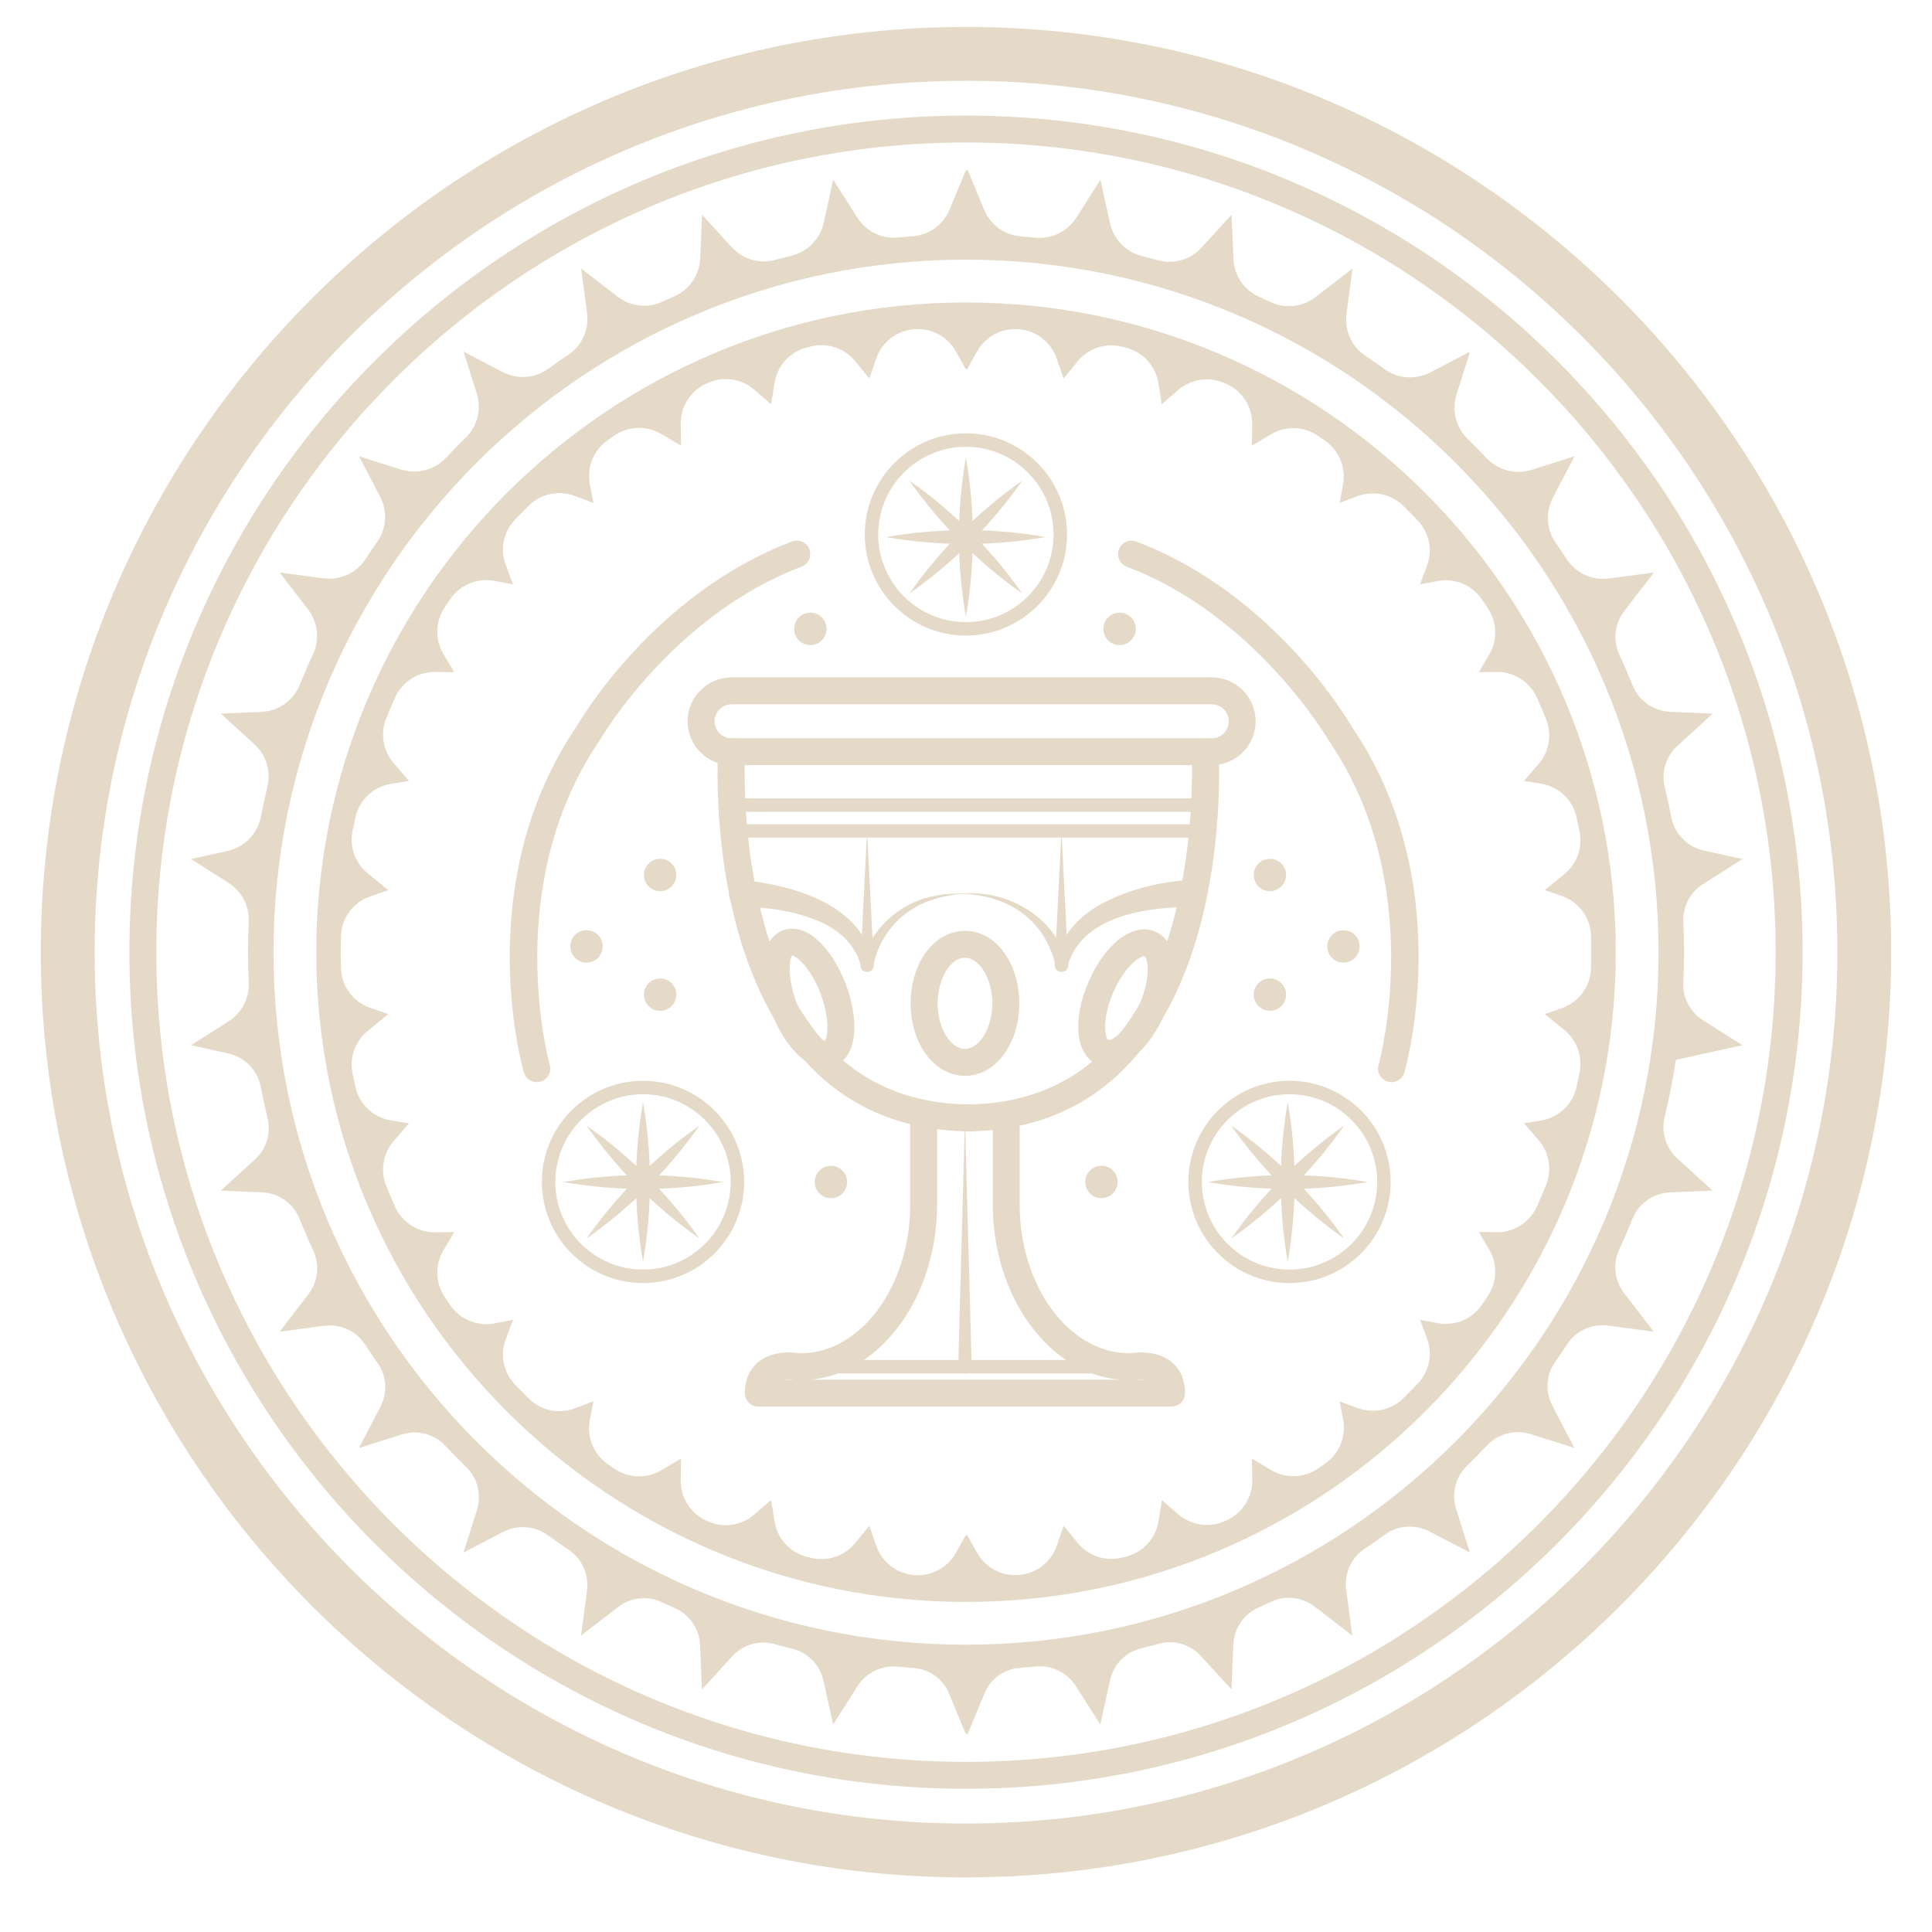 <?xml version="1.0" encoding="UTF-8"?><svg id="Layer_1" xmlns="http://www.w3.org/2000/svg" viewBox="0 0 500 500"><defs><style>.cls-1{fill:#e4dac7;stroke-width:0px;}</style></defs><path class="cls-1" d="M250,485.87c-132.03,0-239.44-107.41-239.44-239.44S117.97,6.98,250,6.98s239.44,107.41,239.44,239.44-107.41,239.44-239.44,239.44ZM250,20.91C125.65,20.91,24.49,122.08,24.49,246.42s101.16,225.51,225.51,225.51,225.51-101.16,225.51-225.51S374.35,20.91,250,20.91Z"/><path class="cls-1" d="M313.59,198.03h-124.27c-6.27,0-11.37-5.1-11.37-11.37s5.1-11.36,11.37-11.36h124.27c6.27,0,11.36,5.1,11.36,11.36s-5.1,11.37-11.36,11.37ZM189.33,182.27c-2.43,0-4.4,1.97-4.4,4.4s1.97,4.4,4.4,4.4h124.27c2.43,0,4.4-1.97,4.4-4.4s-1.97-4.4-4.4-4.4h-124.27Z"/><path class="cls-1" d="M251.46,292.79c-17.25,0-31.49-5.84-42.33-17.36-26.21-27.86-23.41-78.93-23.28-81.09.12-1.92,1.8-3.36,3.69-3.27,1.92.12,3.38,1.77,3.27,3.69-.03.5-2.73,50.26,21.42,75.91,9.47,10.06,22,15.16,37.24,15.16,1.93,0,3.48,1.56,3.48,3.48s-1.56,3.48-3.48,3.48Z"/><path class="cls-1" d="M249.73,292.79c-1.93,0-3.48-1.56-3.48-3.48s1.56-3.48,3.48-3.48c15.24,0,27.77-5.1,37.24-15.16,24.15-25.65,21.45-75.41,21.42-75.91-.12-1.92,1.35-3.57,3.27-3.69,1.9-.1,3.57,1.34,3.69,3.27.13,2.16,2.93,53.23-23.28,81.09-10.84,11.52-25.08,17.36-42.33,17.36Z"/><path class="cls-1" d="M303.21,364.02h-106.96c-1.92,0-3.48-1.56-3.48-3.48,0-4.31,1.89-6.76,3.47-8.05,3.78-3.1,9.18-2.52,10.77-2.26h.48c15.49-.26,28.07-17.52,28.07-38.49v-22.42c0-1.93,1.56-3.48,3.48-3.48s3.48,1.56,3.48,3.48v22.42c0,23.79-14.47,43.55-32.69,45.32h79.77c-18.19-1.77-32.67-21.53-32.67-45.32v-22.42c0-1.93,1.56-3.48,3.48-3.48s3.48,1.56,3.48,3.48v22.42c0,20.96,12.58,38.23,28.05,38.48h.5c1.61-.24,7-.82,10.77,2.27,1.58,1.3,3.47,3.75,3.47,8.05,0,1.93-1.56,3.48-3.48,3.48ZM293.87,357.06h2.66c-.96-.13-1.95-.09-2.66,0ZM202.93,357.06h2.67c-.7-.09-1.71-.13-2.67,0Z"/><path class="cls-1" d="M292.73,355.44h-85.16c-.96,0-1.74-.78-1.74-1.74s.78-1.74,1.74-1.74h85.16c.96,0,1.74.78,1.74,1.74s-.78,1.74-1.74,1.74Z"/><path class="cls-1" d="M249.73,289.31l1.74,64.39c.03.96-.73,1.76-1.69,1.79-.99.03-1.82-.79-1.79-1.79,0,0,1.74-64.39,1.74-64.39h0Z"/><path class="cls-1" d="M311.76,210.09h-122.56c-.96,0-1.74-.78-1.74-1.74s.78-1.74,1.74-1.74h122.56c.96,0,1.74.78,1.74,1.74s-.78,1.74-1.74,1.74Z"/><path class="cls-1" d="M311.76,216.78h-122.56c-.96,0-1.74-.78-1.74-1.74s.78-1.74,1.74-1.74h122.56c.96,0,1.74.78,1.74,1.74s-.78,1.74-1.74,1.74Z"/><path class="cls-1" d="M249.73,278.43c-7.88,0-14.06-8.25-14.06-18.77s6.17-18.77,14.06-18.77,14.06,8.25,14.06,18.77-6.17,18.77-14.06,18.77ZM249.73,247.86c-3.78,0-7.09,5.51-7.09,11.8s3.31,11.8,7.09,11.8,7.09-5.51,7.09-11.8-3.31-11.8-7.09-11.8Z"/><path class="cls-1" d="M286.91,276.12c-1.2,0-2.18-.29-2.86-.59-5.68-2.47-6.65-11.5-2.32-21.47h0c4.34-9.98,11.62-15.42,17.28-12.96,5.68,2.47,6.65,11.5,2.32,21.47-1.83,4.2-4.36,7.86-7.14,10.3-2.87,2.52-5.36,3.24-7.28,3.24ZM288.11,256.84h0c-3.12,7.17-2.04,11.87-1.29,12.31.84.24,4.99-2.18,8.11-9.34,3.12-7.17,2.05-11.87,1.29-12.31-.83-.29-4.99,2.18-8.11,9.34Z"/><path class="cls-1" d="M213.52,276.31c-1.92,0-4.5-.78-7.4-3.71-2.56-2.59-4.86-6.35-6.47-10.62h0c-1.62-4.27-2.39-8.61-2.19-12.25.35-6.22,3.38-8.28,5.16-8.95,6.32-2.39,12.96,5.19,16.27,13.91,1.62,4.27,2.39,8.61,2.19,12.24-.35,6.22-3.38,8.28-5.16,8.95-.6.22-1.41.43-2.39.43ZM204.99,247.31h-.01c-.58.58-1.43,5.33,1.17,12.19h0c2.59,6.84,6.35,9.84,7.36,9.84h.01c.59-.58,1.43-5.33-1.17-12.19-2.59-6.84-6.36-9.84-7.37-9.84Z"/><path class="cls-1" d="M192.37,227.76c13.37,1.46,30.96,6.41,33.62,21.68,0,0-3.17-.01-3.17-.01,2.44-8.83,9.82-15.77,18.73-17.5,2.81-.69,5.73-.69,8.6-.69-5.62.34-11.34,1.78-15.82,5.26-4.29,3.21-7.39,8.38-8.34,13.52-.16.87-.99,1.46-1.87,1.3-.69-.12-1.18-.66-1.31-1.31-1.51-6.08-6.53-10.05-12.24-12.14-5.73-2.22-12.4-3.13-18.48-3.14-4.78-.07-4.53-7.27.28-6.96h0Z"/><path class="cls-1" d="M306.93,234.72c-11.28.27-27.07,2.62-30.62,15.28-.26,1.74-2.92,1.74-3.17.01-.95-5.14-4.05-10.31-8.34-13.52-4.49-3.48-10.21-4.92-15.82-5.26,12-.95,24.19,6.09,27.34,18.19,0,0-3.17.01-3.17.01.99-7.38,6.87-13.21,13.33-16.23,6.45-3.17,13.12-4.73,20.29-5.45,1.92-.17,3.61,1.25,3.78,3.17.2,2.07-1.52,3.88-3.6,3.79h0Z"/><path class="cls-1" d="M222.66,249.72l1.74-34.68,1.74,34.68c.09,2.39-3.58,2.4-3.48,0h0Z"/><path class="cls-1" d="M272.97,249.72l1.74-34.68,1.74,34.68c.09,2.39-3.58,2.4-3.48,0h0Z"/><path class="cls-1" d="M249.97,159.66c-2.39-13.76-2.4-27.57,0-41.33,2.4,13.76,2.39,27.57,0,41.33h0Z"/><path class="cls-1" d="M229.3,138.99c13.76-2.39,27.57-2.4,41.33,0-13.76,2.4-27.57,2.39-41.33,0h0Z"/><path class="cls-1" d="M264.58,153.61c-11.42-8.04-21.2-17.8-29.23-29.23,11.43,8.03,21.18,17.81,29.23,29.23h0Z"/><path class="cls-1" d="M235.35,153.61c8.04-11.42,17.8-21.2,29.23-29.23-8.03,11.43-17.81,21.18-29.23,29.23h0Z"/><path class="cls-1" d="M249.97,164.49c-14.43,0-26.17-11.74-26.17-26.18s11.74-26.17,26.17-26.17,26.18,11.74,26.18,26.17-11.74,26.18-26.18,26.18ZM249.97,115.63c-12.51,0-22.69,10.18-22.69,22.69s10.18,22.69,22.69,22.69,22.69-10.18,22.69-22.69-10.18-22.69-22.69-22.69Z"/><path class="cls-1" d="M333.26,326.58c-2.39-13.76-2.4-27.57,0-41.33,2.4,13.76,2.39,27.57,0,41.33h0Z"/><path class="cls-1" d="M312.59,305.91c13.76-2.39,27.57-2.4,41.33,0-13.76,2.4-27.57,2.39-41.33,0h0Z"/><path class="cls-1" d="M347.87,320.53c-11.42-8.04-21.2-17.8-29.23-29.23,11.43,8.03,21.18,17.81,29.23,29.23h0Z"/><path class="cls-1" d="M318.64,320.53c8.04-11.42,17.8-21.2,29.23-29.23-8.03,11.43-17.81,21.18-29.23,29.23h0Z"/><path class="cls-1" d="M333.73,332.06c-14.44,0-26.18-11.74-26.18-26.18s11.74-26.17,26.18-26.17,26.17,11.74,26.17,26.17-11.74,26.18-26.17,26.18ZM333.73,283.19c-12.51,0-22.69,10.18-22.69,22.69s10.18,22.69,22.69,22.69,22.69-10.18,22.69-22.69-10.18-22.69-22.69-22.69Z"/><path class="cls-1" d="M166.41,326.58c-2.39-13.76-2.4-27.57,0-41.33,2.4,13.76,2.39,27.57,0,41.33h0Z"/><path class="cls-1" d="M145.74,305.91c13.76-2.39,27.57-2.4,41.33,0-13.76,2.4-27.57,2.39-41.33,0h0Z"/><path class="cls-1" d="M181.02,320.53c-11.42-8.04-21.2-17.8-29.23-29.23,11.43,8.03,21.18,17.81,29.23,29.23h0Z"/><path class="cls-1" d="M151.79,320.53c8.04-11.42,17.8-21.2,29.23-29.23-8.03,11.43-17.81,21.18-29.23,29.23h0Z"/><path class="cls-1" d="M166.41,332.06c-14.43,0-26.18-11.74-26.18-26.18s11.74-26.17,26.18-26.17,26.18,11.74,26.18,26.17-11.74,26.18-26.18,26.18ZM166.41,283.19c-12.51,0-22.69,10.18-22.69,22.69s10.18,22.69,22.69,22.69,22.69-10.18,22.69-22.69-10.18-22.69-22.69-22.69Z"/><path class="cls-1" d="M138.92,280.06c-1.51,0-2.9-.99-3.34-2.52-.57-2-13.79-49.37,13.79-89.75.66-1.17,19.9-34.13,55.6-47.65,1.8-.68,3.81.22,4.49,2.02s-.23,3.81-2.02,4.49c-33.39,12.64-51.99,44.51-52.17,44.83-25.83,37.84-13.12,83.66-12.99,84.12.53,1.85-.54,3.78-2.38,4.31-.32.09-.65.14-.97.14Z"/><path class="cls-1" d="M360.12,280.06c-.32,0-.64-.04-.97-.14-1.85-.53-2.92-2.46-2.38-4.31.13-.46,12.84-46.28-12.85-83.89-.33-.55-19-32.45-52.32-45.06-1.8-.68-2.7-2.69-2.02-4.49.68-1.8,2.69-2.7,4.49-2.02,35.7,13.51,54.94,46.48,55.74,47.88,27.43,40.15,14.22,87.52,13.64,89.52-.44,1.52-1.83,2.52-3.34,2.52Z"/><path class="cls-1" d="M450.95,270.52l-10.24-6.5c-3.32-2.11-5.26-5.82-5.07-9.75.13-2.6.2-5.22.2-7.85s-.07-5.25-.2-7.85c-.19-3.92,1.75-7.64,5.07-9.75l10.24-6.5-10.02-2.21c-4.26-.94-7.56-4.31-8.39-8.59-.51-2.66-1.09-5.31-1.71-7.93-.92-3.85.36-7.89,3.28-10.56l9.14-8.35-11.04-.47c-4.28-.18-8.07-2.83-9.67-6.8-1.1-2.73-2.26-5.43-3.49-8.1-1.68-3.67-1.15-7.97,1.31-11.17l7.67-9.97-11.61,1.54c-4.26.57-8.52-1.3-10.88-4.9-.98-1.49-1.97-2.97-2.99-4.43-2.38-3.41-2.58-7.89-.66-11.58l5.6-10.73-11.13,3.52c-4.13,1.31-8.64.15-11.61-3-1.63-1.72-3.28-3.41-4.97-5.07-3.03-2.97-4.11-7.4-2.83-11.45l3.51-11.08-10.29,5.37c-3.74,1.95-8.3,1.72-11.73-.75-1.72-1.24-3.46-2.46-5.22-3.64-3.52-2.36-5.31-6.58-4.75-10.78l1.55-11.67-9.57,7.36c-3.34,2.57-7.83,3.09-11.63,1.3-1-.47-2-.93-3.01-1.38-3.88-1.74-6.41-5.55-6.6-9.8l-.49-11.42-7.75,8.48c-2.84,3.11-7.19,4.43-11.25,3.3-1.42-.39-2.85-.77-4.29-1.13-4.12-1.04-7.26-4.36-8.17-8.5l-2.47-11.21-6.22,9.79c-2.27,3.57-6.34,5.61-10.54,5.2-1.29-.13-2.58-.24-3.87-.34-4.22-.32-7.88-3.04-9.49-6.95l-4.27-10.34-.18.44-.18-.44-4.26,10.31c-1.62,3.92-5.29,6.64-9.52,6.95-1.3.1-2.6.21-3.9.33-4.2.4-8.26-1.64-10.52-5.2l-6.2-9.76-2.45,11.1c-.92,4.15-4.07,7.48-8.19,8.51-1.47.37-2.94.75-4.39,1.15-4.06,1.12-8.4-.2-11.24-3.3l-7.67-8.39-.48,11.25c-.18,4.26-2.73,8.07-6.62,9.81-1.06.47-2.11.95-3.15,1.44-3.8,1.78-8.29,1.25-11.61-1.31l-9.43-7.25,1.52,11.44c.56,4.2-1.24,8.43-4.76,10.79-1.83,1.22-3.63,2.48-5.41,3.76-3.42,2.47-7.98,2.7-11.72.75l-10.08-5.26,3.42,10.81c1.28,4.05.19,8.49-2.85,11.47-1.76,1.72-3.48,3.47-5.16,5.25-2.97,3.14-7.48,4.29-11.6,2.99l-10.85-3.43,5.45,10.43c1.93,3.69,1.72,8.18-.67,11.59-1.08,1.54-2.14,3.1-3.17,4.68-2.36,3.59-6.61,5.45-10.87,4.88l-11.27-1.5,7.31,9.51c2.54,3.31,3.09,7.75,1.34,11.54-1.21,2.64-2.37,5.31-3.46,8.01-1.65,4.09-5.57,6.82-9.98,7.01l-10.45.44,8.69,7.94c3.02,2.76,4.34,6.93,3.38,10.9-.62,2.6-1.19,5.22-1.7,7.86-.86,4.41-4.26,7.89-8.66,8.86l-9.42,2.08,9.71,6.17c3.42,2.18,5.42,6.01,5.23,10.06-.13,2.61-.2,5.23-.2,7.86s.07,5.26.2,7.86c.19,4.05-1.81,7.89-5.23,10.06l-9.71,6.17,9.64,2.13c4.26.94,7.56,4.3,8.39,8.58.54,2.78,1.14,5.54,1.8,8.28.93,3.85-.36,7.89-3.28,10.56l-8.84,8.08,10.67.45c4.27.18,8.07,2.82,9.67,6.79,1.14,2.83,2.35,5.63,3.62,8.39,1.7,3.68,1.16,8-1.31,11.22l-7.43,9.66,11.49-1.53c4.12-.55,8.26,1.25,10.53,4.73,1.11,1.7,2.25,3.38,3.41,5.03,2.32,3.3,2.51,7.66.64,11.24l-5.54,10.62,11.06-3.5c3.99-1.26,8.37-.15,11.24,2.89,1.78,1.89,3.61,3.74,5.47,5.56,2.95,2.88,4,7.18,2.76,11.11l-3.49,11.01,10.12-5.28c3.71-1.94,8.24-1.71,11.64.74,1.81,1.31,3.64,2.59,5.5,3.83,3.49,2.34,5.26,6.52,4.71,10.68l-1.53,11.51,9.58-7.37c3.24-2.49,7.6-3.02,11.3-1.28,1.17.55,2.34,1.08,3.51,1.61,3.77,1.68,6.23,5.38,6.41,9.51l.49,11.47,7.82-8.55c2.75-3.01,6.96-4.29,10.89-3.2,1.59.44,3.19.86,4.8,1.26,4,.99,7.05,4.23,7.94,8.25l2.5,11.31,6.25-9.84c2.23-3.51,6.23-5.53,10.38-5.13,1.44.14,2.89.26,4.34.37,4.01.29,7.5,2.88,9.03,6.6l4.39,10.63.18-.44.18.44,4.4-10.65c1.53-3.71,5.01-6.31,9.01-6.61,1.45-.11,2.89-.23,4.33-.37,4.14-.41,8.14,1.6,10.36,5.11l6.29,9.89,2.52-11.42c.89-4.02,3.93-7.25,7.92-8.24,1.58-.39,3.14-.81,4.7-1.24,3.94-1.1,8.15.18,10.91,3.2l7.89,8.63.49-11.63c.18-4.12,2.63-7.82,6.39-9.5,1.14-.51,2.27-1.03,3.39-1.56,3.69-1.74,8.04-1.22,11.27,1.26l9.73,7.49-1.57-11.81c-.55-4.12,1.21-8.26,4.66-10.57,1.84-1.23,3.65-2.5,5.44-3.79,3.36-2.43,7.83-2.66,11.51-.74l10.41,5.43-3.57-11.28c-1.24-3.92-.2-8.22,2.74-11.09,1.79-1.76,3.55-3.55,5.27-5.38,2.88-3.05,7.25-4.17,11.26-2.91l11.34,3.59-5.7-10.91c-1.86-3.57-1.67-7.92.63-11.22,1.1-1.58,2.18-3.17,3.23-4.78,2.28-3.49,6.41-5.3,10.54-4.75l11.83,1.57-7.67-9.97c-2.46-3.2-2.99-7.5-1.31-11.17,1.22-2.67,2.39-5.37,3.49-8.1,1.6-3.97,5.4-6.62,9.67-6.8l11.04-.47-9.14-8.35c-2.92-2.67-4.2-6.71-3.28-10.56,1.17-4.9,2.16-9.88,2.92-14.93l17.2-3.79ZM250.01,425.65c-98.82,0-179.22-80.4-179.22-179.22S151.19,67.2,250.01,67.2s179.22,80.4,179.22,179.22-80.4,179.22-179.22,179.22Z"/><path class="cls-1" d="M250.01,78.28c-92.72,0-168.15,75.43-168.15,168.15s75.43,168.15,168.15,168.15,168.15-75.43,168.15-168.15-75.43-168.15-168.15-168.15ZM351.29,364.41l-4.59-1.74.9,4.72c.83,4.35-.98,8.78-4.6,11.34-.61.43-1.23.86-1.85,1.29-3.64,2.5-8.4,2.68-12.19.42l-4.95-2.95.08,5.53c.06,4.44-2.5,8.52-6.53,10.38-.18.08-.35.16-.53.24-4,1.83-8.71,1.16-12.05-1.72l-4.28-3.69-.89,5.48c-.71,4.39-3.94,7.95-8.23,9.09-.37.1-.75.2-1.12.29-4.26,1.1-8.78-.37-11.57-3.79l-3.61-4.42-1.81,5.19c-1.46,4.18-5.23,7.14-9.64,7.52-.06,0-.11,0-.17.01-4.4.38-8.62-1.88-10.78-5.73l-2.61-4.66-.14.25-.14-.25-2.62,4.68c-2.15,3.85-6.36,6.1-10.75,5.73-.05,0-.1,0-.15-.01-4.42-.37-8.21-3.33-9.67-7.52l-1.82-5.22-3.66,4.48c-2.78,3.41-7.29,4.88-11.55,3.79-.35-.09-.71-.18-1.06-.27-4.31-1.13-7.54-4.7-8.25-9.1l-.9-5.57-4.39,3.79c-3.32,2.87-8.02,3.54-12.01,1.71l-.43-.2c-4.04-1.85-6.61-5.91-6.55-10.35l.08-5.69-5.1,3.04c-3.79,2.26-8.54,2.08-12.18-.41-.58-.4-1.16-.8-1.73-1.2-3.63-2.56-5.45-6.99-4.61-11.35l.93-4.89-4.79,1.82c-4.1,1.56-8.74.6-11.87-2.47-1.23-1.21-2.44-2.43-3.63-3.68-3-3.13-3.92-7.72-2.38-11.78l1.88-4.96-4.83.92c-4.41.84-8.89-1.03-11.43-4.73-.48-.71-.96-1.42-1.44-2.13-2.41-3.63-2.56-8.32-.33-12.06l2.82-4.73-4.9.07c-4.49.06-8.59-2.54-10.43-6.63-.79-1.76-1.55-3.54-2.28-5.34-1.59-3.92-.86-8.41,1.91-11.62l3.98-4.61-4.67-.76c-4.51-.73-8.17-4.11-9.17-8.57-.27-1.22-.53-2.45-.78-3.68-.82-4.08.71-8.28,3.93-10.91l5.32-4.34-4.7-1.64c-4.35-1.51-7.39-5.53-7.53-10.13-.05-1.42-.07-2.84-.07-4.28s.03-2.86.07-4.28c.15-4.6,3.18-8.62,7.53-10.13l4.7-1.64-5.32-4.34c-3.22-2.63-4.75-6.83-3.93-10.91.25-1.23.51-2.46.78-3.68,1-4.46,4.66-7.84,9.17-8.57l4.67-.76-3.98-4.61c-2.77-3.2-3.5-7.69-1.91-11.62.73-1.8,1.49-3.58,2.28-5.34,1.84-4.09,5.94-6.7,10.43-6.63l4.9.07-2.82-4.73c-2.23-3.74-2.08-8.43.33-12.06.47-.71.95-1.42,1.44-2.13,2.54-3.7,7.02-5.57,11.43-4.73l4.83.92-1.88-4.96c-1.54-4.06-.62-8.65,2.38-11.78,1.19-1.25,2.4-2.47,3.63-3.68,3.13-3.07,7.77-4.03,11.87-2.47l4.79,1.82-.93-4.89c-.83-4.36.99-8.79,4.61-11.35.57-.4,1.15-.8,1.73-1.2,3.64-2.49,8.39-2.66,12.18-.41l5.1,3.04-.08-5.69c-.06-4.44,2.51-8.51,6.55-10.35l.43-.2c3.99-1.83,8.69-1.16,12.01,1.71l4.39,3.79.9-5.57c.71-4.4,3.95-7.96,8.25-9.1.35-.09.7-.18,1.06-.27,4.26-1.09,8.77.39,11.55,3.79l3.66,4.48,1.83-5.25c1.46-4.18,5.24-7.12,9.65-7.49h.15c4.39-.38,8.59,1.85,10.74,5.7l2.63,4.7.14-.25.14.25,2.61-4.66c2.16-3.87,6.39-6.11,10.8-5.73h.14c4.41.39,8.18,3.32,9.63,7.5l1.82,5.23,3.61-4.42c2.78-3.41,7.3-4.89,11.57-3.79.37.1.75.19,1.12.29,4.3,1.14,7.52,4.7,8.23,9.09l.89,5.48,4.28-3.69c3.33-2.88,8.04-3.55,12.05-1.72.18.08.35.16.53.24,4.04,1.86,6.59,5.94,6.53,10.38l-.08,5.53,4.95-2.95c3.79-2.26,8.55-2.08,12.19.42.62.42,1.23.85,1.85,1.29,3.62,2.56,5.43,6.99,4.6,11.34l-.9,4.72,4.59-1.74c4.11-1.56,8.75-.59,11.89,2.48,1.27,1.25,2.53,2.52,3.76,3.82,2.99,3.14,3.91,7.72,2.37,11.77l-1.8,4.75,4.58-.87c4.42-.84,8.9,1.04,11.44,4.74.52.76,1.04,1.53,1.55,2.31,2.4,3.63,2.55,8.31.32,12.04l-2.68,4.5,4.62-.06c4.49-.06,8.6,2.55,10.43,6.64.82,1.84,1.61,3.69,2.37,5.56,1.58,3.92.85,8.4-1.91,11.6l-3.79,4.39,4.38.71c4.52.73,8.17,4.12,9.17,8.58.29,1.31.57,2.62.83,3.93.81,4.08-.71,8.28-3.93,10.9l-5.08,4.14,4.42,1.54c4.35,1.51,7.38,5.53,7.53,10.13.05,1.45.07,2.91.07,4.38s-.03,2.92-.07,4.38c-.15,4.6-3.19,8.61-7.53,10.13l-4.42,1.54,5.08,4.14c3.22,2.63,4.74,6.82,3.93,10.9-.26,1.32-.54,2.63-.83,3.93-1,4.46-4.66,7.85-9.17,8.58l-4.38.71,3.79,4.39c2.76,3.2,3.49,7.68,1.91,11.6-.76,1.87-1.55,3.73-2.37,5.56-1.84,4.1-5.94,6.7-10.43,6.64l-4.62-.06,2.68,4.5c2.23,3.74,2.08,8.41-.32,12.04-.51.77-1.03,1.54-1.55,2.31-2.54,3.71-7.02,5.59-11.44,4.74l-4.58-.87,1.8,4.75c1.54,4.05.62,8.63-2.37,11.77-1.23,1.29-2.48,2.56-3.76,3.82-3.13,3.08-7.78,4.04-11.89,2.48Z"/><circle class="cls-1" cx="170.84" cy="257.41" r="4.19"/><circle class="cls-1" cx="151.79" cy="244.93" r="4.19"/><circle class="cls-1" cx="170.84" cy="226.45" r="4.19"/><circle class="cls-1" cx="328.65" cy="257.41" r="4.19"/><circle class="cls-1" cx="347.69" cy="244.93" r="4.19"/><circle class="cls-1" cx="328.65" cy="226.45" r="4.19"/><path class="cls-1" d="M207.44,159.23c-1.95,1.26-2.51,3.85-1.25,5.8,1.26,1.95,3.85,2.51,5.8,1.25,1.95-1.26,2.51-3.85,1.25-5.8-1.26-1.95-3.85-2.51-5.8-1.25Z"/><path class="cls-1" d="M293.27,160.48c-1.26-1.95-3.85-2.51-5.8-1.25-1.95,1.26-2.51,3.85-1.25,5.8,1.26,1.95,3.85,2.51,5.8,1.25,1.95-1.26,2.51-3.85,1.25-5.8Z"/><circle class="cls-1" cx="215.04" cy="305.91" r="4.19"/><circle class="cls-1" cx="285.05" cy="305.88" r="4.19"/><path class="cls-1" d="M250,462.94c-119.39,0-216.51-97.13-216.51-216.51S130.61,29.91,250,29.91s216.51,97.13,216.51,216.51-97.13,216.51-216.51,216.51ZM250,36.88c-115.54,0-209.55,94-209.55,209.54s94,209.55,209.55,209.55,209.54-94,209.54-209.55S365.54,36.88,250,36.88Z"/></svg>